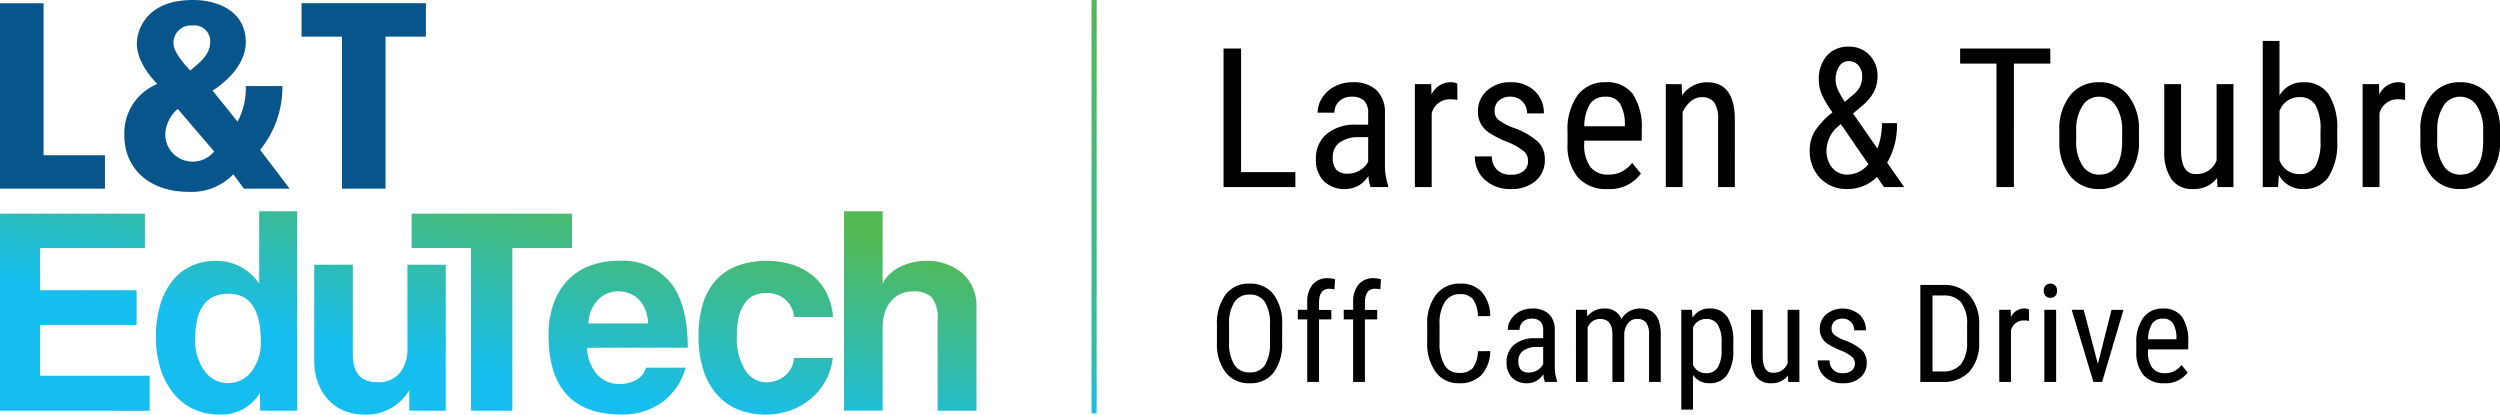 <svg xmlns="http://www.w3.org/2000/svg" xmlns:xlink="http://www.w3.org/1999/xlink" width="256.629" height="42.566" viewBox="0 0 256.629 42.566">
  <defs>
    <clipPath id="clip-path">
      <path id="Path_71" data-name="Path 71" d="M154.956,63.863v-9.3a3.423,3.423,0,0,0-.594-2.33,2.626,2.626,0,0,0-1.966-.621,2.894,2.894,0,0,0-1.312.289,2.85,2.85,0,0,0-.976.791,3.5,3.5,0,0,0-.594,1.159,4.858,4.858,0,0,0-.2,1.417v8.591h-3.964V43.39h3.964v7.436a3.057,3.057,0,0,1,.655-.93,4.21,4.21,0,0,1,1.022-.746,5.977,5.977,0,0,1,1.28-.488,5.77,5.77,0,0,1,1.463-.182,5.52,5.52,0,0,1,3.765,1.265,4.427,4.427,0,0,1,1.448,3.519v10.6ZM144.194,58.44a6.32,6.32,0,0,1-.747,2.376,6.434,6.434,0,0,1-1.509,1.828,6.914,6.914,0,0,1-2.089,1.188,7.39,7.39,0,0,1-2.546.426,7.5,7.5,0,0,1-2.79-.5,5.722,5.722,0,0,1-2.179-1.524,7.081,7.081,0,0,1-1.418-2.53,11.117,11.117,0,0,1-.5-3.519,10.69,10.69,0,0,1,.5-3.474,6.227,6.227,0,0,1,1.418-2.392,5.723,5.723,0,0,1,2.209-1.384,8.623,8.623,0,0,1,2.881-.457,8.507,8.507,0,0,1,2.668.4,6.227,6.227,0,0,1,2.1,1.159,5.549,5.549,0,0,1,1.418,1.828,6.4,6.4,0,0,1,.609,2.376H140.23a2.735,2.735,0,0,0-.93-1.813,2.855,2.855,0,0,0-1.9-.655,3.268,3.268,0,0,0-1.189.214,2.327,2.327,0,0,0-.96.716,3.76,3.76,0,0,0-.655,1.341,7.439,7.439,0,0,0-.244,2.055,6.134,6.134,0,0,0,.884,3.656,2.53,2.53,0,0,0,2.043,1.188,3.133,3.133,0,0,0,1.982-.64,2.555,2.555,0,0,0,.945-1.858ZM118.982,57.4a4.275,4.275,0,0,0,.991,2.711,3.017,3.017,0,0,0,2.362,1.005,3.326,3.326,0,0,0,1.723-.442,2,2,0,0,0,.96-1.234H129.1a6.576,6.576,0,0,1-2.44,3.565,6.915,6.915,0,0,1-4.146,1.249q-7.5,0-7.5-8.165a9.494,9.494,0,0,1,.489-3.138,6.768,6.768,0,0,1,1.418-2.407,6.127,6.127,0,0,1,2.271-1.538,8.289,8.289,0,0,1,3.079-.533,6.343,6.343,0,0,1,5.26,2.224q1.785,2.224,1.783,6.7Zm6.25-2.5a4.139,4.139,0,0,0-.289-1.447,3.024,3.024,0,0,0-.685-1.037,2.715,2.715,0,0,0-.976-.609,3.288,3.288,0,0,0-1.128-.2,2.814,2.814,0,0,0-2.058.869,3.7,3.7,0,0,0-.991,2.424Zm-18.17,8.959v-16.7h-6.1V43.633h16.463v3.535H111.3v16.7Zm-6.342,0v-2.1a5.09,5.09,0,0,1-4.664,2.5,5.206,5.206,0,0,1-2.058-.4,4.6,4.6,0,0,1-1.6-1.127A5.339,5.339,0,0,1,91.346,61a6.305,6.305,0,0,1-.382-2.255V48.876h3.963v9.259q0,2.8,2.53,2.8a2.787,2.787,0,0,0,2.3-.96,3.776,3.776,0,0,0,.777-2.453V48.876h3.933V63.863Zm-15.3,0-.03-1.828a4.573,4.573,0,0,1-4.177,2.223,6.19,6.19,0,0,1-2.621-.548,5.723,5.723,0,0,1-2.043-1.585A7.666,7.666,0,0,1,75.2,59.6a10.852,10.852,0,0,1-.488-3.382,11.163,11.163,0,0,1,.412-3.124,7.375,7.375,0,0,1,1.2-2.453,5.437,5.437,0,0,1,1.935-1.6,5.826,5.826,0,0,1,2.607-.563,5.218,5.218,0,0,1,4.451,2.349V43.39h3.9V63.863Zm-3.292-2.833a2.96,2.96,0,0,0,2.393-1.188,4.789,4.789,0,0,0,.96-3.109q0-4.876-3.323-4.875-3.414,0-3.414,4.631a5.323,5.323,0,0,0,.945,3.275,2.912,2.912,0,0,0,2.439,1.265ZM58.709,63.863V43.633H73.586v3.535H62.825v4.325h9.908v3.565H62.825v5.21H74.074v3.6Z" transform="translate(-58.709 -43.39)" fill="none"/>
    </clipPath>
    <linearGradient id="linear-gradient" x1="0.353" y1="0.659" x2="0.871" y2="0.097" gradientUnits="objectBoundingBox">
      <stop offset="0" stop-color="#16bef0"/>
      <stop offset="1" stop-color="#54b952"/>
    </linearGradient>
    <linearGradient id="linear-gradient-2" x1="0.5" x2="0.5" y2="1" gradientUnits="objectBoundingBox">
      <stop offset="0" stop-color="#54b952"/>
      <stop offset="0.848" stop-color="#34bca3"/>
      <stop offset="1" stop-color="#16bef0"/>
    </linearGradient>
  </defs>
  <g id="Group_1" data-name="Group 1" transform="translate(13862 -2308.995)">
    <path id="Skills_Exchange" data-name="Skills Exchange" d="M3.33-1.533H8.906V0H1.533V-14.219h1.8ZM16.63,0a3.8,3.8,0,0,1-.225-1.152A2.745,2.745,0,0,1,14.062.2,3.029,3.029,0,0,1,11.821-.61a3.07,3.07,0,0,1-.806-2.271,3.212,3.212,0,0,1,1.094-2.559,4.5,4.5,0,0,1,3-.967h1.27V-7.529a1.806,1.806,0,0,0-.42-1.348,1.794,1.794,0,0,0-1.279-.4,1.768,1.768,0,0,0-1.27.464,1.553,1.553,0,0,0-.488,1.177H11.191a2.8,2.8,0,0,1,.479-1.548,3.333,3.333,0,0,1,1.289-1.157,3.868,3.868,0,0,1,1.807-.42,3.44,3.44,0,0,1,2.466.806A3.153,3.153,0,0,1,18.1-7.607v5.332a6.435,6.435,0,0,0,.332,2.119V0Zm-2.3-1.377a2.29,2.29,0,0,0,1.211-.352,2.168,2.168,0,0,0,.84-.879v-2.52H15.4a3.271,3.271,0,0,0-1.943.552,1.752,1.752,0,0,0-.713,1.489,1.932,1.932,0,0,0,.361,1.3A1.57,1.57,0,0,0,14.326-1.377ZM25.536-8.945a4.205,4.205,0,0,0-.781-.068A1.9,1.9,0,0,0,22.9-7.559V0H21.171V-10.566h1.68l.029,1.074a2.151,2.151,0,0,1,1.963-1.27,1.522,1.522,0,0,1,.684.137Zm7.255,6.24a1.277,1.277,0,0,0-.42-.957A6.211,6.211,0,0,0,30.751-4.6a10.6,10.6,0,0,1-1.968-.986,2.806,2.806,0,0,1-.854-.933,2.577,2.577,0,0,1-.283-1.245,2.772,2.772,0,0,1,.942-2.144,3.446,3.446,0,0,1,2.407-.854,3.435,3.435,0,0,1,2.48.9,3.052,3.052,0,0,1,.938,2.3H32.694a1.7,1.7,0,0,0-.479-1.216,1.611,1.611,0,0,0-1.221-.5,1.711,1.711,0,0,0-1.2.4,1.363,1.363,0,0,0-.435,1.06,1.158,1.158,0,0,0,.317.85,5.653,5.653,0,0,0,1.528.85,7.683,7.683,0,0,1,2.617,1.47,2.515,2.515,0,0,1,.693,1.821,2.775,2.775,0,0,1-.947,2.2A3.73,3.73,0,0,1,31.034.2a3.787,3.787,0,0,1-2.676-.947,3.128,3.128,0,0,1-1.025-2.4h1.738a1.936,1.936,0,0,0,.537,1.377,1.95,1.95,0,0,0,1.426.5,1.956,1.956,0,0,0,1.309-.386A1.3,1.3,0,0,0,32.792-2.705ZM40.946.2A3.854,3.854,0,0,1,37.918-.981a5.086,5.086,0,0,1-1.074-3.452V-5.713a5.955,5.955,0,0,1,1.03-3.706,3.419,3.419,0,0,1,2.876-1.343A3.294,3.294,0,0,1,43.524-9.58,6.073,6.073,0,0,1,44.461-5.9v1.133h-5.9v.244a3.855,3.855,0,0,0,.64,2.471,2.255,2.255,0,0,0,1.841.771,2.986,2.986,0,0,0,1.343-.288,3.336,3.336,0,0,0,1.089-.913l.9,1.094A3.921,3.921,0,0,1,40.946.2Zm-.2-9.473a1.812,1.812,0,0,0-1.592.737,4.376,4.376,0,0,0-.586,2.29h4.16v-.234a4.038,4.038,0,0,0-.542-2.148A1.67,1.67,0,0,0,40.75-9.277Zm7.812-1.289.049,1.143a3.084,3.084,0,0,1,2.568-1.338q2.8,0,2.842,3.74V0H52.3V-6.943a2.879,2.879,0,0,0-.415-1.763,1.494,1.494,0,0,0-1.245-.522,1.754,1.754,0,0,0-1.157.43,3.1,3.1,0,0,0-.825,1.123V0H46.932V-10.566ZM61.706-3.818a3.714,3.714,0,0,1,.483-1.86A7.948,7.948,0,0,1,64.04-7.666a9.881,9.881,0,0,1-1.1-1.851,3.781,3.781,0,0,1-.3-1.44,3.631,3.631,0,0,1,.835-2.544,2.889,2.889,0,0,1,2.241-.913,2.819,2.819,0,0,1,2.119.859,2.97,2.97,0,0,1,.83,2.148,3.632,3.632,0,0,1-.332,1.553,4.542,4.542,0,0,1-1.172,1.445l-1.006.859,2.5,3.6a7.075,7.075,0,0,0,.459-2.617h1.543a7.574,7.574,0,0,1-1,4.063L71.4,0h-2.07l-.723-1.045a4,4,0,0,1-1.348.908A4.2,4.2,0,0,1,65.622.2,3.761,3.761,0,0,1,62.771-.918,4.023,4.023,0,0,1,61.706-3.818Zm3.916,2.539a2.791,2.791,0,0,0,2.1-1.074L64.9-6.465l-.293.244a3.3,3.3,0,0,0-1.182,2.4,2.773,2.773,0,0,0,.586,1.836A1.985,1.985,0,0,0,65.622-1.279Zm-1.26-9.736a2.523,2.523,0,0,0,.264,1.084A9.214,9.214,0,0,0,65.31-8.75l.752-.645a2.859,2.859,0,0,0,.811-.923,2.488,2.488,0,0,0,.215-1.089A1.573,1.573,0,0,0,66.7-12.49a1.263,1.263,0,0,0-.986-.439,1.121,1.121,0,0,0-.991.547A2.454,2.454,0,0,0,64.363-11.016Zm22.04-1.66h-3.74V0H80.875V-12.676h-3.73v-1.543H86.4Zm.927,6.9a5.525,5.525,0,0,1,1.118-3.647A3.654,3.654,0,0,1,91.4-10.762a3.694,3.694,0,0,1,2.954,1.309A5.422,5.422,0,0,1,95.5-5.889v1.113a5.505,5.505,0,0,1-1.113,3.633A3.667,3.667,0,0,1,91.422.2a3.678,3.678,0,0,1-2.944-1.3A5.391,5.391,0,0,1,87.33-4.619Zm1.729,1a4.477,4.477,0,0,0,.64,2.563,1.99,1.99,0,0,0,1.724.933q2.285,0,2.354-3.3V-5.771a4.48,4.48,0,0,0-.645-2.563A2,2,0,0,0,91.4-9.277a1.968,1.968,0,0,0-1.7.942,4.486,4.486,0,0,0-.64,2.554ZM103.521-.928A2.967,2.967,0,0,1,101.011.2,2.524,2.524,0,0,1,98.843-.8,4.853,4.853,0,0,1,98.1-3.682v-6.885H99.82v6.758q0,2.471,1.484,2.471a2.165,2.165,0,0,0,2.168-1.406v-7.822H105.2V0H103.56Zm12.334-3.848a6.417,6.417,0,0,1-.889,3.721A2.966,2.966,0,0,1,112.388.2a2.733,2.733,0,0,1-2.52-1.445L109.78,0h-1.572V-15h1.719v5.6a2.715,2.715,0,0,1,2.441-1.357,2.982,2.982,0,0,1,2.607,1.23,6.5,6.5,0,0,1,.879,3.711Zm-1.719-.986a5.08,5.08,0,0,0-.522-2.671,1.876,1.876,0,0,0-1.694-.8,2.118,2.118,0,0,0-1.992,1.445v5.029a2.117,2.117,0,0,0,2.012,1.426,1.821,1.821,0,0,0,1.68-.82,5.028,5.028,0,0,0,.518-2.549Zm8.691-3.184a4.205,4.205,0,0,0-.781-.068,1.9,1.9,0,0,0-1.855,1.455V0h-1.729V-10.566h1.68l.029,1.074a2.151,2.151,0,0,1,1.963-1.27,1.522,1.522,0,0,1,.684.137Zm1.562,3.174a5.525,5.525,0,0,1,1.118-3.647,3.654,3.654,0,0,1,2.954-1.343,3.694,3.694,0,0,1,2.954,1.309,5.422,5.422,0,0,1,1.147,3.564v1.113a5.505,5.505,0,0,1-1.113,3.633A3.667,3.667,0,0,1,128.481.2a3.678,3.678,0,0,1-2.944-1.3,5.391,5.391,0,0,1-1.147-3.516Zm1.729,1a4.477,4.477,0,0,0,.64,2.563,1.99,1.99,0,0,0,1.724.933q2.285,0,2.354-3.3V-5.771a4.48,4.48,0,0,0-.645-2.563,2,2,0,0,0-1.729-.942,1.968,1.968,0,0,0-1.7.942,4.486,4.486,0,0,0-.64,2.554ZM7.547,15.9a4.964,4.964,0,0,1-.868,3.138,2.96,2.96,0,0,1-2.468,1.1,3,3,0,0,1-2.43-1.07,4.732,4.732,0,0,1-.926-3.025V14.169a4.97,4.97,0,0,1,.882-3.127A2.943,2.943,0,0,1,4.2,9.91a2.979,2.979,0,0,1,2.451,1.083,4.883,4.883,0,0,1,.9,3.093ZM6.3,14.155a4.266,4.266,0,0,0-.516-2.348A1.774,1.774,0,0,0,4.2,11.038a1.767,1.767,0,0,0-1.562.779,4.129,4.129,0,0,0-.537,2.3V15.9a4.217,4.217,0,0,0,.53,2.324,1.773,1.773,0,0,0,1.583.8,1.759,1.759,0,0,0,1.559-.738A4.148,4.148,0,0,0,6.3,16.021ZM10.124,20V13.581H9.16V12.6h.964v-.854a2.672,2.672,0,0,1,.571-1.76,1.951,1.951,0,0,1,1.555-.632,2.426,2.426,0,0,1,.731.116L12.92,10.5a2.4,2.4,0,0,0-.554-.062q-1.032,0-1.032,1.47v.7H12.6v.978H11.334V20Zm4.71,0V13.581H13.87V12.6h.964v-.854a2.672,2.672,0,0,1,.571-1.76,1.951,1.951,0,0,1,1.555-.632,2.426,2.426,0,0,1,.731.116L17.629,10.5a2.4,2.4,0,0,0-.554-.062q-1.032,0-1.032,1.47v.7h1.265v.978H16.043V20Zm14.075-3.158a3.674,3.674,0,0,1-.9,2.447,3.054,3.054,0,0,1-2.307.848A2.852,2.852,0,0,1,23.323,19a4.915,4.915,0,0,1-.882-3.086v-1.8a4.767,4.767,0,0,1,.906-3.069A3,3,0,0,1,25.818,9.91a2.869,2.869,0,0,1,2.232.865,3.789,3.789,0,0,1,.858,2.471H27.643a3.075,3.075,0,0,0-.513-1.736,1.607,1.607,0,0,0-1.312-.52,1.785,1.785,0,0,0-1.565.8,4.124,4.124,0,0,0-.547,2.334v1.825a4.359,4.359,0,0,0,.509,2.317,1.651,1.651,0,0,0,1.487.807,1.8,1.8,0,0,0,1.408-.485,3.054,3.054,0,0,0,.533-1.743ZM34.52,20a2.661,2.661,0,0,1-.157-.807,1.921,1.921,0,0,1-1.641.943,2.121,2.121,0,0,1-1.569-.564,2.149,2.149,0,0,1-.564-1.589,2.248,2.248,0,0,1,.766-1.791,3.151,3.151,0,0,1,2.1-.677h.889v-.786a1.264,1.264,0,0,0-.294-.943,1.256,1.256,0,0,0-.9-.28,1.237,1.237,0,0,0-.889.325,1.087,1.087,0,0,0-.342.824h-1.21a1.96,1.96,0,0,1,.335-1.083,2.333,2.333,0,0,1,.9-.81,2.708,2.708,0,0,1,1.265-.294,2.408,2.408,0,0,1,1.726.564,2.207,2.207,0,0,1,.6,1.644v3.732a4.5,4.5,0,0,0,.232,1.483V20Zm-1.613-.964a1.6,1.6,0,0,0,.848-.246,1.517,1.517,0,0,0,.588-.615V16.411h-.684a2.29,2.29,0,0,0-1.36.386,1.226,1.226,0,0,0-.5,1.042,1.352,1.352,0,0,0,.253.913A1.1,1.1,0,0,0,32.907,19.036ZM38.84,12.6l.027.684a2.2,2.2,0,0,1,1.784-.82,1.75,1.75,0,0,1,1.729,1.073,2.194,2.194,0,0,1,1.941-1.073q2.044,0,2.092,2.55V20h-1.2V15.133a2.038,2.038,0,0,0-.287-1.2,1.122,1.122,0,0,0-.971-.393,1.088,1.088,0,0,0-.889.424,1.932,1.932,0,0,0-.4,1.08V20H41.451V15.078Q41.431,13.54,40.2,13.54a1.315,1.315,0,0,0-1.292.916V20h-1.2V12.6Zm15.018,4.054a4.425,4.425,0,0,1-.632,2.618,2.087,2.087,0,0,1-1.788.861,1.983,1.983,0,0,1-1.716-.841v3.548h-1.2V12.6h1.094l.062.82a1.947,1.947,0,0,1,1.743-.957,2.082,2.082,0,0,1,1.818.848,4.483,4.483,0,0,1,.622,2.536Zm-1.2-.69a3.449,3.449,0,0,0-.383-1.835,1.357,1.357,0,0,0-1.23-.591,1.424,1.424,0,0,0-1.319.868v3.849a1.427,1.427,0,0,0,1.333.848,1.338,1.338,0,0,0,1.207-.591,3.4,3.4,0,0,0,.393-1.808Zm6.815,3.384a2.077,2.077,0,0,1-1.757.786,1.767,1.767,0,0,1-1.518-.694,3.4,3.4,0,0,1-.52-2.02V12.6h1.2v4.73q0,1.729,1.039,1.729a1.515,1.515,0,0,0,1.518-.984V12.6h1.21V20H59.5Zm6.87-1.244a.894.894,0,0,0-.294-.67,4.348,4.348,0,0,0-1.135-.656,7.421,7.421,0,0,1-1.377-.69,1.964,1.964,0,0,1-.6-.653,1.8,1.8,0,0,1-.2-.872,1.94,1.94,0,0,1,.66-1.5,2.692,2.692,0,0,1,3.421.031,2.136,2.136,0,0,1,.656,1.613h-1.2a1.19,1.19,0,0,0-.335-.851,1.128,1.128,0,0,0-.854-.352,1.2,1.2,0,0,0-.837.277.954.954,0,0,0-.3.742.811.811,0,0,0,.222.595,3.957,3.957,0,0,0,1.07.595,5.378,5.378,0,0,1,1.832,1.029,1.76,1.76,0,0,1,.485,1.275,1.942,1.942,0,0,1-.663,1.542,2.611,2.611,0,0,1-1.777.578,2.651,2.651,0,0,1-1.873-.663,2.19,2.19,0,0,1-.718-1.682h1.217A1.251,1.251,0,0,0,65.11,19.1a1.369,1.369,0,0,0,.916-.27A.91.91,0,0,0,66.34,18.106ZM73.059,20V10.047h2.372a3.424,3.424,0,0,1,2.707,1.09A4.476,4.476,0,0,1,79.1,14.2v1.668a4.382,4.382,0,0,1-.978,3.052A3.637,3.637,0,0,1,75.288,20Zm1.251-8.873v7.8h1a2.329,2.329,0,0,0,1.928-.755,3.566,3.566,0,0,0,.622-2.239V14.169a3.6,3.6,0,0,0-.6-2.307,2.231,2.231,0,0,0-1.829-.735Zm9.9,2.611a2.944,2.944,0,0,0-.547-.048,1.328,1.328,0,0,0-1.3,1.019V20H81.16V12.6h1.176l.021.752a1.505,1.505,0,0,1,1.374-.889,1.065,1.065,0,0,1,.479.1ZM87,20h-1.21V12.6H87Zm.1-9.358a.774.774,0,0,1-.171.513.638.638,0,0,1-.52.205.629.629,0,0,1-.513-.205.774.774,0,0,1-.171-.513.8.8,0,0,1,.171-.52.726.726,0,0,1,1.029,0A.8.8,0,0,1,87.1,10.642Zm4.183,7.52,1.4-5.558h1.23L91.721,20h-.9L88.6,12.6h1.23ZM98.1,20.137a2.7,2.7,0,0,1-2.119-.824,3.56,3.56,0,0,1-.752-2.417V16a4.169,4.169,0,0,1,.721-2.594,2.393,2.393,0,0,1,2.013-.94,2.306,2.306,0,0,1,1.941.827,4.251,4.251,0,0,1,.656,2.577v.793H96.43v.171a2.7,2.7,0,0,0,.448,1.729,1.579,1.579,0,0,0,1.289.54,2.09,2.09,0,0,0,.94-.2,2.335,2.335,0,0,0,.762-.639l.629.766A2.745,2.745,0,0,1,98.1,20.137Zm-.137-6.631a1.269,1.269,0,0,0-1.114.516,3.063,3.063,0,0,0-.41,1.6h2.912v-.164a2.826,2.826,0,0,0-.379-1.5A1.169,1.169,0,0,0,97.962,13.506Z" transform="translate(-13737.934 2328.199)"/>
    <g id="Group_23940" data-name="Group 23940" transform="translate(-13862 2308.995)">
      <path id="Path_70" data-name="Path 70" d="M93.811,39.332h4.473v-15.6h4.146V20.295H89.665v3.437h4.146ZM80.53,29.266c.464-.3,3.409-2.182,3.409-4.991,0-3.057-2.727-4.31-5.428-4.31-4.882,0-5.755,3.191-5.755,4.473,0,2.045,1.856,3.9,2.1,4.146a5.462,5.462,0,0,0-3.382,5.291c0,3.273,2.427,5.782,6.6,5.782a5.934,5.934,0,0,0,4.585-1.8l1.09,1.473H88.44l-3.027-3.982A10.235,10.235,0,0,0,87.7,28.8H83.94a7.374,7.374,0,0,1-.843,3.655Zm.163,6.245a2.822,2.822,0,0,1-2.4,1.037,2.793,2.793,0,0,1-2.619-2.7,3.592,3.592,0,0,1,1.282-2.7ZM78.457,22.583a1.622,1.622,0,0,1,1.828,1.692c0,1.227-.928,2.018-2.046,2.918-.245-.243-1.72-1.771-1.72-2.753a1.77,1.77,0,0,1,1.938-1.855ZM58.709,39.332H69.482V35.9h-6.3V20.3H58.709Z" transform="translate(-58.709 -19.965)" fill="#08558c"/>
      <g id="Group_77" data-name="Group 77" transform="translate(0 21.689)">
        <g id="Group_76" data-name="Group 76" clip-path="url(#clip-path)">
          <rect id="Rectangle_44" data-name="Rectangle 44" width="100.241" height="20.87" transform="translate(0 -0.001)" fill="url(#linear-gradient)"/>
        </g>
      </g>
    </g>
    <path id="Rectangle_8867" data-name="Rectangle 8867" d="M0,0H.527V42.426H0Z" transform="translate(-13749.955 2308.998)" fill="url(#linear-gradient-2)"/>
  </g>
</svg>

